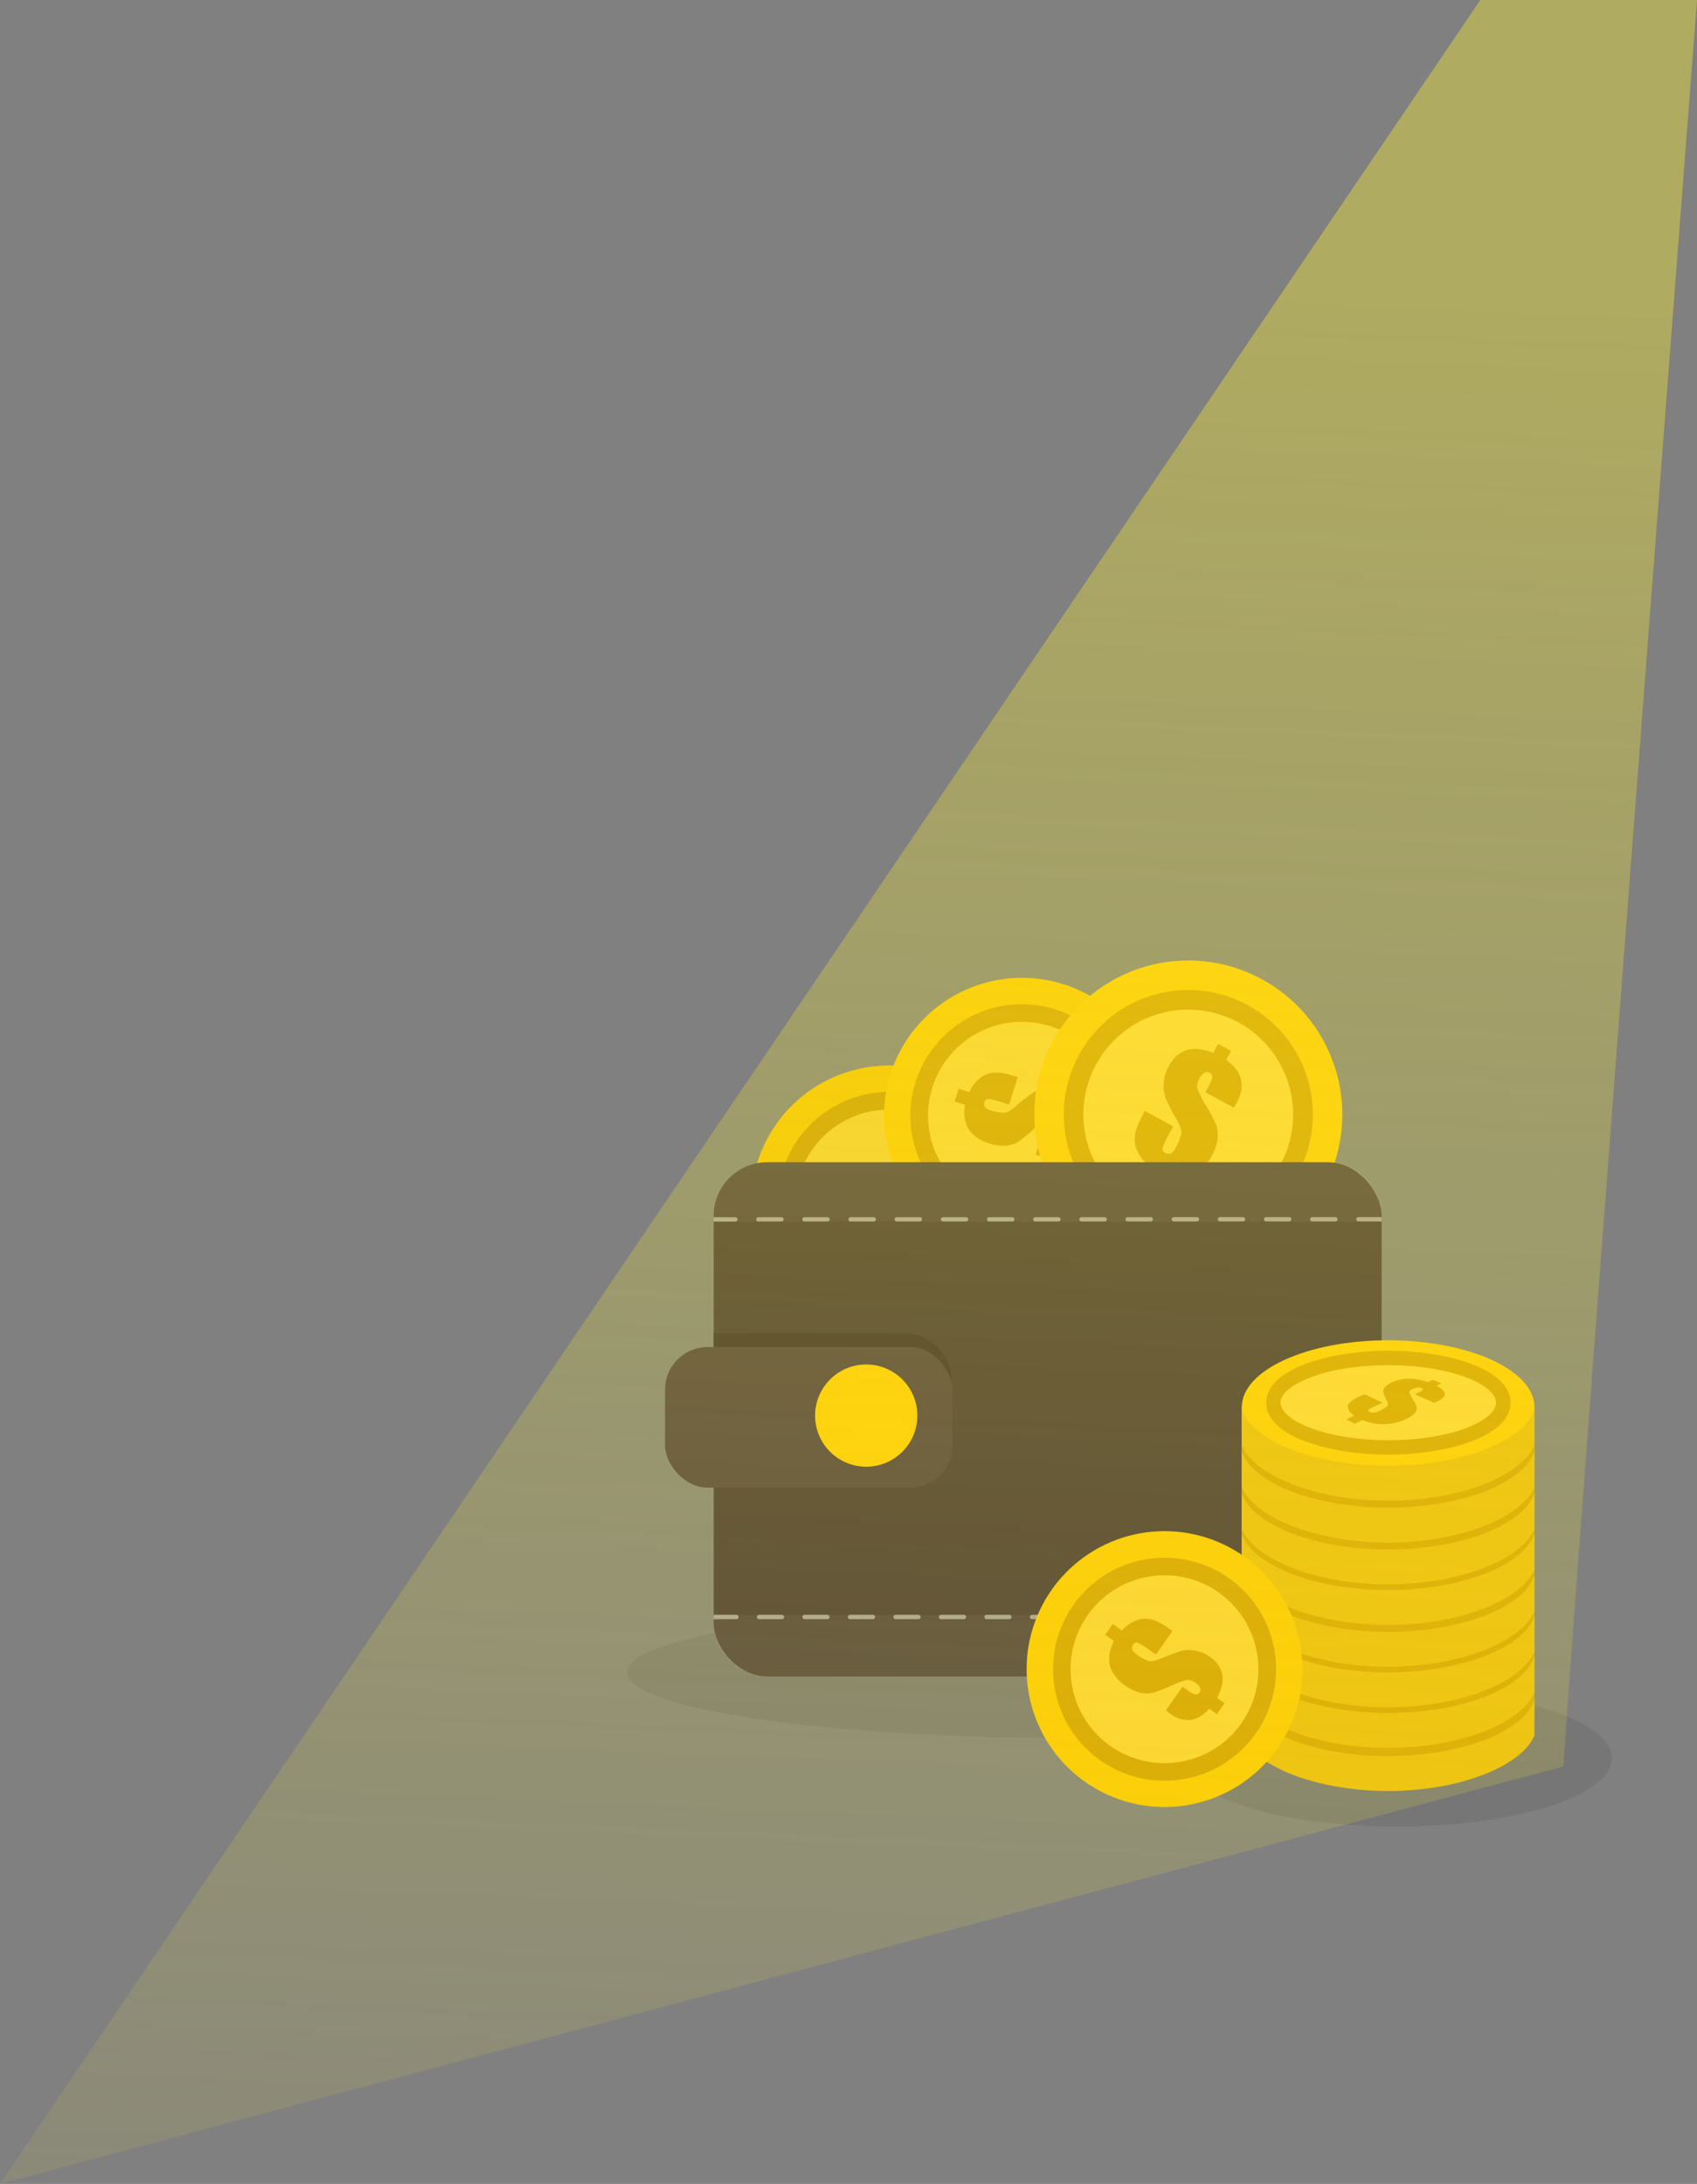 <svg xmlns="http://www.w3.org/2000/svg" xmlns:xlink="http://www.w3.org/1999/xlink" viewBox="0 0 618.06 795.53"><rect x="0" y="0" width="618.06" height="795.53" fill="#808080" stroke="none"/><defs><style>.cls-1{fill:#231f20;opacity:0.1;}.cls-2{fill:#f7c400;}.cls-3{fill:#d19e00;}.cls-4{fill:#f7f7f7;}.cls-10,.cls-4,.cls-7{opacity:0.2;}.cls-5{fill:#fcc902;}.cls-6{fill:#d6a300;}.cls-7{fill:#fcfcfc;}.cls-8{fill:#ffcc05;}.cls-9{fill:#d9a600;}.cls-10,.cls-13{fill:#fff;}.cls-11{fill:#423539;}.cls-12{opacity:0.05;}.cls-14{fill:#362b2f;}.cls-15{fill:#4d3e43;}.cls-16{opacity:0.5;}.cls-17{fill:#ffdb05;}.cls-18{fill:#d6b60b;}.cls-19{fill:#ecbd0c;}.cls-20{opacity:0.4;fill:url(#linear-gradient);}</style><linearGradient id="linear-gradient" x1="278.81" y1="1131.65" x2="331.29" y2="88.4" gradientTransform="translate(-68.94 14.9) scale(1.19 1)" gradientUnits="userSpaceOnUse"><stop offset="0.13" stop-color="#f9ed32" stop-opacity="0"/><stop offset="1" stop-color="#f6ea32"/></linearGradient></defs><title>Asset 4</title><g id="Layer_2" data-name="Layer 2"><g id="object"><path class="cls-1" d="M540.15,617.6c6.6-2.62,10.23-5.47,10.23-8.43,0-13.27-72.1-24-161-24s-161,10.75-161,24,72.1,24,161,24c15.82,0,31.1-.34,45.54-1-2.83,2.58-4.38,5.35-4.38,8.24,0,13.77,35,24.94,78.23,24.94S587,654.22,587,640.45C587,630.24,567.7,621.46,540.15,617.6Z"/><path class="cls-2" d="M333.59,487.67a50.24,50.24,0,1,1,39.5-59.06A50.24,50.24,0,0,1,333.59,487.67Z"/><path class="cls-3" d="M284,446.3a40.62,40.62,0,1,1,47.75,31.93A40.66,40.66,0,0,1,284,446.3Zm73.39-14.57a34.2,34.2,0,1,0-26.89,40.21A34.24,34.24,0,0,0,357.36,431.73Z"/><path class="cls-4" d="M330.47,471.94a34.2,34.2,0,1,1,26.89-40.21A34.2,34.2,0,0,1,330.47,471.94Z"/><path class="cls-3" d="M335,448.34,333,438l1.71-.33a11.25,11.25,0,0,0,3.49-1.07,1.5,1.5,0,0,0,.54-1.7,1.59,1.59,0,0,0-1-1.27,4.12,4.12,0,0,0-2.27,0,4.82,4.82,0,0,0-3.2,1.65,38.13,38.13,0,0,0-2.67,6.3,42.56,42.56,0,0,1-2.57,6.08,9.9,9.9,0,0,1-3.09,3.11,15.11,15.11,0,0,1-5.55,2.13q-5.52,1.1-9.17-.94t-5.46-7.19l-3.87.77-.94-4.74,4-.79a12.68,12.68,0,0,1,1.74-7.85q2.16-3.63,9-5l2-.4,2.05,10.3-2.53.5a23.89,23.89,0,0,0-5.1,1.35,1.45,1.45,0,0,0-.7,1.74,1.85,1.85,0,0,0,1,1.42,3.67,3.67,0,0,0,2.18.09,18.2,18.2,0,0,0,4.86-1.47q1.4-.78,2.6-3.95a75.21,75.21,0,0,1,3.07-7.28,11.75,11.75,0,0,1,3.33-3.71,13,13,0,0,1,5.47-2.37,10,10,0,0,1,7.76,1.18q3.13,2.08,4.79,7.2l3.29-.66.94,4.75-3.29.65c.23,3.26-.37,5.85-1.78,7.77a10.34,10.34,0,0,1-6.68,3.79C336.52,448.14,335.87,448.23,335,448.34Z"/><path class="cls-5" d="M357.15,454.37a50.24,50.24,0,1,1,63-32.9A50.25,50.25,0,0,1,357.15,454.37Z"/><path class="cls-6" d="M333.43,394.27A40.62,40.62,0,1,1,360,445.19,40.67,40.67,0,0,1,333.43,394.27Zm71.4,22.4A34.21,34.21,0,1,0,362,439.07,34.26,34.26,0,0,0,404.83,416.67Z"/><path class="cls-7" d="M362,439.07a34.21,34.21,0,1,1,42.88-22.4A34.21,34.21,0,0,1,362,439.07Z"/><path class="cls-6" d="M377.24,420.52l3.14-10L382,411a11.49,11.49,0,0,0,3.58.74,1.51,1.51,0,0,0,1.29-1.23,1.61,1.61,0,0,0-.28-1.6,4.07,4.07,0,0,0-2-1.12,4.8,4.8,0,0,0-3.6-.09A37.78,37.78,0,0,0,375.7,412a42.82,42.82,0,0,1-5.17,4.1,10,10,0,0,1-4.21,1.26,15.13,15.13,0,0,1-5.89-.8q-5.35-1.68-7.6-5.22t-1.34-8.92l-3.77-1.18,1.44-4.62,3.9,1.23a12.54,12.54,0,0,1,5.29-6.05q3.63-2.16,10.33-.06l2,.61-3.15,10-2.45-.77a24.67,24.67,0,0,0-5.12-1.26,1.46,1.46,0,0,0-1.45,1.19,1.85,1.85,0,0,0,.2,1.73,3.67,3.67,0,0,0,1.87,1.13,18.42,18.42,0,0,0,5,1c1.07,0,2.46-.76,4.18-2.23a69.67,69.67,0,0,1,6.18-4.91,11.7,11.7,0,0,1,4.7-1.66,13.05,13.05,0,0,1,5.94.54,10,10,0,0,1,6.24,4.75c1.17,2.23,1.43,5.1.76,8.61l3.2,1-1.45,4.61-3.2-1c-1.36,3-3.13,4.95-5.29,6a10.33,10.33,0,0,1-7.68.13C378.68,421.08,378.06,420.85,377.24,420.52Z"/><path class="cls-8" d="M482.07,432.76a56.09,56.09,0,1,1-22.5-76.07A56.1,56.1,0,0,1,482.07,432.76Z"/><path class="cls-9" d="M411.13,445.83a45.35,45.35,0,1,1,61.51-18.2A45.41,45.41,0,0,1,411.13,445.83ZM451,372.42a38.19,38.19,0,1,0,15.32,51.79A38.23,38.23,0,0,0,451,372.42Z"/><path class="cls-10" d="M466.34,424.21A38.19,38.19,0,1,1,451,372.42,38.18,38.18,0,0,1,466.34,424.21Z"/><path class="cls-9" d="M449.3,403.48l-10.3-5.6.93-1.71a12.43,12.43,0,0,0,1.58-3.76,1.69,1.69,0,0,0-1.07-1.68,1.8,1.8,0,0,0-1.81,0,4.68,4.68,0,0,0-1.66,1.93c-.87,1.61-1.16,2.92-.87,3.92a43.68,43.68,0,0,0,3.51,6.79,47.26,47.26,0,0,1,3.38,6.54,11.09,11.09,0,0,1,.47,4.88,16.78,16.78,0,0,1-2.14,6.28q-3,5.52-7.35,7.21t-10.06-.45l-2.11,3.88-4.74-2.58,2.17-4a14.16,14.16,0,0,1-5.49-7.1q-1.58-4.44,2.16-11.33l1.09-2,10.31,5.6-1.37,2.52a26.66,26.66,0,0,0-2.49,5.34,1.62,1.62,0,0,0,1,1.84,2.06,2.06,0,0,0,1.94.15,4.12,4.12,0,0,0,1.64-1.8,20.37,20.37,0,0,0,2.21-5.23q.33-1.76-1.55-5.05a83.45,83.45,0,0,1-4.05-7.83,13.05,13.05,0,0,1-.81-5.51,14.62,14.62,0,0,1,1.87-6.38q2.51-4.62,6.55-5.82c2.69-.81,5.9-.47,9.6,1l1.79-3.29,4.74,2.58-1.79,3.28q4.44,3.21,5.4,7.08c.65,2.59.14,5.4-1.51,8.45C450.23,402,449.84,402.65,449.3,403.48Z"/><rect class="cls-11" x="259.93" y="423.37" width="243.25" height="187.31" rx="19.51" ry="19.51"/><g class="cls-12"><path class="cls-13" d="M503.17,442.88c0-12-10.19-19.55-18.46-19.55l-205.27,0a19.57,19.57,0,0,0-19.51,19.51V445H503.17Z"/><path class="cls-13" d="M259.93,588.3v2.87a19.57,19.57,0,0,0,19.51,19.51H483.66a19.57,19.57,0,0,0,19.51-19.51V588.3Z"/></g><path class="cls-14" d="M259.92,526.58h86.74V503.43a17.81,17.81,0,0,0-17.81-17.81H259.92Z"/><rect class="cls-15" x="242.2" y="490.7" width="104.71" height="51.19" rx="15.51" ry="15.51"/><circle class="cls-8" cx="315.5" cy="515.65" r="18.62" transform="translate(-6.11 3.79) rotate(-0.68)"/><g class="cls-16"><path class="cls-13" d="M436.47,443.59a.83.83,0,0,0-.56-.23H427.5a.79.79,0,0,0-.79.79.78.78,0,0,0,.35.65.76.76,0,0,0,.47.16h8.4a.79.79,0,0,0,.79-.79A.82.82,0,0,0,436.47,443.59Z"/><path class="cls-13" d="M402.3,443.38h-8.4a.79.79,0,1,0,0,1.58h8.4a.79.79,0,1,0,0-1.58Z"/><path class="cls-13" d="M419.12,443.38h-8.41a.79.79,0,1,0,0,1.58h8.41a.79.79,0,1,0,0-1.58Z"/><path class="cls-13" d="M351.86,443.38h-8.41a.79.79,0,1,0,0,1.58h8.41a.79.79,0,1,0,0-1.58Z"/><path class="cls-13" d="M385.49,443.38h-8.41a.79.79,0,1,0,0,1.58h8.41a.79.79,0,1,0,0-1.58Z"/><path class="cls-13" d="M267.83,443.38h-7.91V445h7.91a.79.79,0,0,0,0-1.58Z"/><path class="cls-13" d="M284.6,443.38h-8.41a.79.79,0,1,0,0,1.58h8.41a.79.79,0,1,0,0-1.58Z"/><path class="cls-13" d="M335,443.38h-8.4a.79.79,0,1,0,0,1.58H335a.79.79,0,1,0,0-1.58Z"/><path class="cls-13" d="M301.41,443.38H293a.79.79,0,0,0,0,1.58h8.4a.79.79,0,1,0,0-1.58Z"/><path class="cls-13" d="M318.23,443.38h-8.41a.79.79,0,1,0,0,1.58h8.41a.79.79,0,1,0,0-1.58Z"/><path class="cls-13" d="M368.67,443.38h-8.4a.79.79,0,1,0,0,1.58h8.4a.79.79,0,1,0,0-1.58Z"/><path class="cls-13" d="M469.54,443.36h-8.41a.79.79,0,0,0,0,1.58h8.41a.79.79,0,0,0,0-1.58Z"/><path class="cls-13" d="M452.72,443.36h-8.41a.79.79,0,0,0,0,1.58h8.41a.79.79,0,0,0,0-1.58Z"/><path class="cls-13" d="M486.35,443.36h-8.41a.79.79,0,0,0,0,1.58h8.41a.79.79,0,0,0,0-1.58Z"/><path class="cls-13" d="M503.17,443.36h-8.41a.79.79,0,0,0,0,1.58h8.41Z"/></g><g class="cls-16"><path class="cls-13" d="M351.05,588.23h-8.29a.79.79,0,0,0,0,1.58h8.29a.79.79,0,0,0,0-1.58Z"/><path class="cls-13" d="M384.19,588.23H375.9a.79.79,0,0,0,0,1.58h8.29a.79.79,0,0,0,0-1.58Z"/><path class="cls-13" d="M268.2,588.23h-8.29v1.58h8.29a.79.79,0,0,0,0-1.58Z"/><path class="cls-13" d="M284.77,588.23h-8.29a.79.79,0,0,0,0,1.58h8.29a.79.79,0,0,0,0-1.58Z"/><path class="cls-13" d="M334.48,588.23h-8.29a.79.79,0,0,0,0,1.58h8.29a.79.79,0,0,0,0-1.58Z"/><path class="cls-13" d="M301.34,588.23h-8.29a.79.79,0,0,0,0,1.58h8.29a.79.79,0,0,0,0-1.58Z"/><path class="cls-13" d="M317.91,588.23h-8.29a.79.79,0,0,0,0,1.58h8.29a.79.79,0,0,0,0-1.58Z"/><path class="cls-13" d="M367.62,588.23h-8.29a.79.79,0,0,0,0,1.58h8.29a.79.79,0,0,0,0-1.58Z"/></g><polygon class="cls-9" points="558.85 626.83 558.86 512.51 452.24 512.24 452.28 628.99 558.85 626.83"/><path class="cls-9" d="M505.57,594c-29.44,0-53.28,10.91-53.28,24.3s23.84,24.27,53.28,24.31,53.28-10.91,53.28-24.31S535,594,505.57,594Z"/><path class="cls-17" d="M505.57,598c-24.53,0-44.39,8.11-44.39,18.08s19.86,18,44.39,18.08S550,626.07,550,616.1,530.1,598.05,505.57,598Z"/><path class="cls-18" d="M505.57,634.53l0-.35v-.35h0c.7,0,1.39,0,2.08,0l0,.71C507,634.53,506.27,634.53,505.57,634.53Zm-2.19,0-2.14-.07,0-.7q1.05,0,2.13.06Zm6.43-.06,0-.71,2.13-.1,0,.7C511.24,634.39,510.53,634.42,509.81,634.45Zm-10.71-.11-2.14-.15.06-.71c.7.06,1.41.11,2.12.15Zm15-.15-.06-.7,2.12-.19.07.7C515.52,634.07,514.81,634.14,514.09,634.19Zm-19.26-.2c-.72-.07-1.43-.15-2.14-.24l.1-.7c.69.09,1.4.17,2.11.23Zm23.52-.23-.08-.7c.71-.08,1.41-.18,2.11-.28l.1.7C519.78,633.58,519.07,633.68,518.35,633.76Zm-27.77-.29-2.12-.34.11-.7,2.11.34Zm32-.32-.11-.7,2.09-.38.14.69C524,632.9,523.31,633,522.59,633.15Zm-36.25-.41c-.71-.13-1.4-.28-2.1-.43l.16-.69,2.08.43Zm40.46-.41-.15-.69c.71-.16,1.4-.32,2.07-.5l.17.69C528.21,632,527.51,632.17,526.8,632.33Zm-44.64-.52c-.71-.17-1.4-.36-2.08-.55l.2-.68c.67.19,1.35.37,2.05.55Zm48.81-.53-.19-.68c.69-.2,1.37-.4,2-.61l.22.67C532.36,630.88,531.67,631.08,531,631.28ZM478,630.63q-1-.33-2-.69l.24-.66c.66.23,1.33.46,2,.68Zm57-.66-.24-.66c.68-.25,1.34-.5,2-.76l.27.65C536.42,629.47,535.75,629.72,535.06,630Zm-61.07-.8c-.67-.27-1.34-.56-2-.86l.29-.64c.63.29,1.29.58,1.94.84Zm65-.82-.29-.64c.65-.31,1.29-.62,1.89-.94l.34.62C540.36,627.72,539.71,628,539,628.35Zm-68.95-1c-.66-.35-1.29-.71-1.88-1.08l.38-.6c.57.36,1.19.72,1.83,1.06Zm72.76-1-.37-.6c.61-.38,1.2-.78,1.74-1.18l.42.57C544.09,625.52,543.48,625.93,542.85,626.32Zm-76.43-1.26c-.6-.45-1.17-.91-1.67-1.37l.47-.53a20.19,20.19,0,0,0,1.62,1.33Zm79.91-1.32-.48-.52a15.5,15.5,0,0,0,1.45-1.49l.54.45A14.69,14.69,0,0,1,546.33,623.74Zm-83.09-1.63a11.23,11.23,0,0,1-1.25-1.8l.61-.35a11.31,11.31,0,0,0,1.18,1.7Zm85.87-1.72-.62-.35a8.75,8.75,0,0,0,.81-1.88l.68.2A9.41,9.41,0,0,1,549.11,620.39Zm-88-2.12a8.06,8.06,0,0,1-.3-2.17l.7,0v0a7.45,7.45,0,0,0,.28,2Zm89.18-2.1H550l-.36-.06a7.14,7.14,0,0,0-.26-1.94L550,614a8.16,8.16,0,0,1,.29,2.13Zm-88.49-2.1-.67-.19a9.09,9.09,0,0,1,.86-2l.61.35A10,10,0,0,0,461.82,614.07Zm86.73-1.8a11.66,11.66,0,0,0-1.16-1.7l.54-.45a12,12,0,0,1,1.25,1.81Zm-84.74-1.76-.54-.46a15.7,15.7,0,0,1,1.51-1.56l.47.52A15.47,15.47,0,0,0,463.81,610.51ZM546,609.07a18.62,18.62,0,0,0-1.62-1.34l.42-.57a20,20,0,0,1,1.68,1.39Zm-79.07-1.39-.42-.57c.55-.41,1.16-.82,1.79-1.21l.37.6C468,606.89,467.42,607.28,466.88,607.68Zm75.71-1.13c-.57-.36-1.19-.71-1.83-1.06l.33-.62c.66.35,1.29.71,1.88,1.08Zm-72.13-1.1-.34-.62c.62-.33,1.27-.65,1.93-1l.3.64C471.7,604.82,471.06,605.13,470.46,605.45Zm68.4-.9c-.62-.3-1.27-.58-1.94-.85l.27-.66q1,.42,2,.87Zm-64.57-.88L474,603c.65-.27,1.32-.52,2-.77l.25.67C475.6,603.15,474.94,603.41,474.29,603.67Zm60.65-.73c-.65-.24-1.32-.47-2-.69l.22-.67c.69.22,1.37.45,2,.69Zm-56.65-.71-.22-.68c.67-.21,1.36-.42,2.06-.62l.19.68C479.63,601.81,479,602,478.29,602.23Zm52.61-.6c-.67-.19-1.35-.37-2-.55l.17-.68c.71.17,1.4.36,2.08.55Zm-48.53-.57-.17-.68c.69-.18,1.38-.34,2.09-.5l.15.69C483.74,600.72,483.05,600.89,482.37,601.06Zm44.41-.47c-.68-.15-1.37-.3-2.08-.43l.14-.7,2.1.44Zm-40.26-.45-.13-.7,2.11-.38.12.7Zm36.09-.37c-.69-.12-1.4-.22-2.1-.33l.1-.7c.71.1,1.42.22,2.12.33Zm-31.89-.34-.1-.7c.7-.11,1.41-.2,2.12-.29l.09.7C492.12,599.23,491.41,599.32,490.72,599.43Zm27.68-.27-2.12-.25.07-.7q1.08.1,2.13.24Zm-23.46-.25-.07-.71L497,598l.06.7Zm19.22-.19c-.7-.06-1.41-.11-2.12-.15l0-.7c.72,0,1.43.09,2.14.15Zm-15-.15-.05-.71c.71,0,1.42-.08,2.14-.1l0,.7C500.6,598.49,499.89,598.52,499.19,598.57Zm10.72-.11c-.7,0-1.41-.05-2.12-.06v-.71c.72,0,1.43,0,2.14.07Zm-6.47-.06,0-.71c.72,0,1.43,0,2.15,0h.09v.7h-.09Z"/><path class="cls-18" d="M511.91,611.37c-.13-2.2-2.3-3.41-4.83-3.41-1.05,0-2.5.51-2.48,1.53,0,3.09,14.73,2.36,15.52,9.82.56,5.37-5.19,7.39-10,7.39-.49,0-1,0-1.43-.07l.07,2.36h-2.64l-.05-2.91a10.65,10.65,0,0,1-4.44-2.67l-.48,2.74H494l.49-8.65h7.17c0,2.78,3.27,3.26,4.93,3.32,1.37,0,3.33-.27,3.27-1.68-.1-2.55-14.88-1.48-14.45-9.38.22-4.23,5.24-6.07,8.69-6.07a14.05,14.05,0,0,1,1.58.08l0-2h2.22l.08,2.39a6.72,6.72,0,0,1,3.66,2.33l.21-2.33h6.08l.72,7.19Z"/><path class="cls-19" d="M549.14,629.69a53.46,53.46,0,0,1-9.71,4.58,80.78,80.78,0,0,1-9.71,2.82c-3.08.7-6.32,1.27-9.7,1.69-3.13.39-6.38.66-9.71.8-1.56.06-3.14.1-4.74.1s-3.33,0-5-.11c-3.33-.14-6.58-.42-9.71-.82-3.38-.43-6.63-1-9.7-1.71a82.58,82.58,0,0,1-9.71-2.85,53.16,53.16,0,0,1-9.71-4.64c-4.79-3-8.12-6.48-9.48-10.28v13c1.55,3.54,4.86,6.87,9.48,9.75a54.5,54.5,0,0,0,9.71,4.69,77.58,77.58,0,0,0,9.71,2.93,95.52,95.52,0,0,0,9.7,1.79c3.14.42,6.38.72,9.71.87,1.64.07,3.3.11,5,.11s3.17,0,4.74-.1q5-.23,9.71-.85c3.37-.44,6.62-1,9.7-1.76a81.15,81.15,0,0,0,9.71-2.9,55.52,55.52,0,0,0,9.71-4.64c4.74-2.92,8.13-6.29,9.71-9.89v-13C557.46,623.12,554.06,626.67,549.14,629.69Z"/><path class="cls-9" d="M505.57,576.81c-29.44,0-53.28,10.9-53.28,24.3s23.84,24.26,53.28,24.3,53.28-8.14,53.28-24.3C558.85,587.71,535,576.84,505.57,576.81Z"/><path class="cls-17" d="M505.57,580.38c-24.53,0-44.39,8.12-44.39,18.08s19.86,18,44.39,18.08S550,608.43,550,598.46,530.1,580.41,505.57,580.38Z"/><path class="cls-18" d="M505.57,616.9l0-.36v-.35h0l2.08,0,0,.7Zm-2.19,0-2.14-.06,0-.71q1.05,0,2.13.06Zm6.43-.06,0-.71c.71,0,1.43-.06,2.13-.1l0,.7C511.24,616.75,510.53,616.78,509.81,616.81Zm-10.71-.11c-.72,0-1.43-.09-2.14-.15l.06-.7,2.12.15Zm15-.14-.06-.71,2.12-.19.07.71Zm-19.26-.2-2.14-.24.1-.7,2.11.23Zm23.52-.23-.08-.71c.71-.08,1.41-.18,2.11-.28l.1.71Zm-27.77-.3c-.72-.1-1.43-.22-2.12-.34l.11-.69c.7.11,1.4.23,2.11.33Zm32-.32-.11-.7c.71-.12,1.4-.24,2.09-.38l.14.7Zm-36.25-.4c-.71-.14-1.4-.28-2.1-.44l.16-.69,2.08.44Zm40.46-.42-.15-.69c.71-.16,1.4-.32,2.07-.49l.17.69C528.21,614.37,527.51,614.53,526.8,614.69Zm-44.64-.51c-.71-.18-1.4-.37-2.08-.56l.2-.68c.67.19,1.35.37,2.05.55Zm48.81-.54-.19-.68c.69-.19,1.37-.4,2-.61l.22.68C532.36,613.24,531.67,613.45,531,613.64ZM478,613l-2-.69.24-.67c.66.23,1.33.46,2,.68Zm57-.67-.24-.66c.68-.24,1.34-.5,2-.76l.27.66C536.42,611.83,535.75,612.09,535.06,612.33Zm-61.07-.8c-.67-.27-1.34-.56-2-.86l.29-.64c.63.3,1.29.58,1.94.85Zm65-.82-.29-.64c.65-.31,1.29-.62,1.89-.94l.34.63C540.36,610.08,539.71,610.4,539,610.71Zm-68.95-1c-.66-.35-1.29-.71-1.88-1.08l.38-.6c.57.36,1.19.71,1.83,1.05Zm72.76-1-.37-.61c.61-.38,1.2-.77,1.74-1.17l.42.57C544.09,607.89,543.48,608.29,542.85,608.69Zm-76.43-1.27c-.6-.45-1.17-.91-1.67-1.37l.47-.53c.49.45,1,.9,1.62,1.34Zm79.91-1.31-.48-.53a15.5,15.5,0,0,0,1.45-1.49l.54.45A15.77,15.77,0,0,1,546.33,606.11Zm-83.09-1.63a11.76,11.76,0,0,1-1.25-1.81l.61-.35a10.83,10.83,0,0,0,1.18,1.7Zm85.87-1.73-.62-.35a8.9,8.9,0,0,0,.81-1.87l.68.19A9.2,9.2,0,0,1,549.11,602.75Zm-88-2.11a8.13,8.13,0,0,1-.3-2.18l.7,0v0a7.45,7.45,0,0,0,.28,2Zm89.18-2.11H550l-.36-.07a7.14,7.14,0,0,0-.26-1.94l.68-.19a8.22,8.22,0,0,1,.29,2.13Zm-88.49-2.09-.67-.19a9,9,0,0,1,.86-2l.61.35A9.83,9.83,0,0,0,461.82,596.44Zm86.73-1.8a11.14,11.14,0,0,0-1.16-1.7l.54-.45a11.91,11.91,0,0,1,1.25,1.8Zm-84.74-1.77-.54-.45a15.77,15.77,0,0,1,1.51-1.57l.47.52A15.47,15.47,0,0,0,463.81,592.87ZM546,591.43a18.56,18.56,0,0,0-1.62-1.33l.42-.58c.61.46,1.17.92,1.68,1.39Zm-79.07-1.38-.42-.58c.55-.4,1.16-.81,1.79-1.21l.37.61C468,589.25,467.42,589.65,466.88,590.05Zm75.71-1.14c-.57-.36-1.19-.71-1.83-1l.33-.63c.66.35,1.29.72,1.88,1.08Zm-72.13-1.09-.34-.63c.62-.32,1.27-.65,1.93-1l.3.65C471.7,587.18,471.06,587.49,470.46,587.82Zm68.4-.91c-.62-.29-1.27-.58-1.94-.85l.27-.65c.68.27,1.34.56,2,.86ZM474.29,586l-.26-.66c.65-.26,1.32-.51,2-.76l.25.66C475.6,585.51,474.94,585.77,474.29,586Zm60.65-.73c-.65-.24-1.32-.46-2-.69l.22-.67c.69.22,1.37.45,2,.7Zm-56.65-.71-.22-.68c.67-.21,1.36-.42,2.06-.62l.19.68C479.63,584.17,479,584.38,478.29,584.59ZM530.9,584c-.67-.19-1.35-.38-2-.56l.17-.68c.71.18,1.4.37,2.08.56Zm-48.53-.57-.17-.69c.69-.17,1.38-.34,2.09-.49l.15.69C483.74,583.09,483.05,583.26,482.37,583.43Zm44.41-.47c-.68-.16-1.37-.3-2.08-.44l.14-.7q1.06.21,2.1.45Zm-40.26-.46-.13-.69c.69-.14,1.4-.26,2.11-.39l.12.7Zm36.09-.36-2.1-.34.1-.7,2.12.34Zm-31.89-.35-.1-.7,2.12-.29.09.71C492.12,581.59,491.41,581.69,490.72,581.79Zm27.68-.27c-.7-.09-1.4-.17-2.12-.24l.07-.7q1.08.1,2.13.24Zm-23.46-.25-.07-.7c.71-.08,1.42-.14,2.13-.2l.06.71Zm19.22-.19c-.7-.05-1.41-.11-2.12-.15l0-.7c.72,0,1.43.09,2.14.15Zm-15-.15-.05-.71,2.14-.1,0,.7Zm10.72-.1-2.12-.07v-.71l2.14.07Zm-6.47-.07,0-.71c.72,0,1.43,0,2.15,0h.09v.71h-.09C504.86,580.74,504.15,580.74,503.44,580.76Z"/><path class="cls-18" d="M511.91,591.34c-.13-2.2-2.3-3.42-4.83-3.42-1.05,0-2.5.53-2.48,1.54,0,3.09,14.73,2.36,15.52,9.82.56,5.37-5.19,7.39-10,7.39-.49,0-1,0-1.43-.07l.07,2.36h-2.64l-.05-2.91a10.54,10.54,0,0,1-4.44-2.67l-.48,2.74H494l.49-8.65h7.17c0,2.78,3.27,3.25,4.93,3.32,1.37,0,3.33-.27,3.27-1.68-.1-2.55-14.88-1.48-14.45-9.38.22-4.23,5.24-6.07,8.69-6.07.52,0,1.05,0,1.58.08l0-2h2.22l.08,2.39a6.66,6.66,0,0,1,3.66,2.33l.21-2.33h6.08l.72,7.19Z"/><path class="cls-19" d="M549.14,614a53.46,53.46,0,0,1-9.71,4.58,82.65,82.65,0,0,1-9.71,2.82c-3.08.69-6.32,1.27-9.7,1.69-3.13.39-6.38.66-9.71.8-1.56.06-3.14.09-4.74.1s-3.33,0-5-.11c-3.33-.15-6.58-.42-9.71-.82a98.11,98.11,0,0,1-9.7-1.72,80.73,80.73,0,0,1-9.71-2.84,53.16,53.16,0,0,1-9.71-4.64c-4.79-3-8.12-6.49-9.48-10.28v13c1.55,3.54,4.86,6.86,9.48,9.75a54.5,54.5,0,0,0,9.71,4.69,79.3,79.3,0,0,0,9.71,2.93,95.52,95.52,0,0,0,9.7,1.79q4.71.63,9.71.87c1.64.07,3.3.11,5,.11s3.17,0,4.74-.11q5-.21,9.71-.84c3.37-.44,6.62-1,9.7-1.76a83,83,0,0,0,9.71-2.9,55.52,55.52,0,0,0,9.71-4.64c4.74-2.92,8.13-6.29,9.71-9.89V603.39C557.46,607.23,554.06,611,549.14,614Z"/><path class="cls-9" d="M505.57,563.48c-29.44,0-53.28,10.9-53.28,24.3s23.84,24.26,53.28,24.3,53.28-10.9,53.28-24.3S535,563.52,505.57,563.48Z"/><path class="cls-17" d="M505.57,567.53c-24.53,0-44.39,8.12-44.39,18.08S481,603.67,505.57,603.7,550,595.58,550,585.61,530.1,567.56,505.57,567.53Z"/><path class="cls-18" d="M505.57,604.05l0-.35v-.36h0l2.08,0,0,.7Zm-2.19,0-2.14-.06,0-.71q1.05,0,2.13.06Zm6.43-.06,0-.7,2.13-.11,0,.7C511.24,603.9,510.53,603.93,509.81,604Zm-10.71-.11c-.72,0-1.43-.09-2.14-.15L497,603c.7.06,1.41.11,2.12.15Zm15-.14L514,603l2.12-.19.07.71Zm-19.26-.2-2.14-.24.1-.71c.69.09,1.4.17,2.11.24Zm23.52-.23-.08-.71c.71-.08,1.41-.18,2.11-.28l.1.7C519.78,603.1,519.07,603.19,518.35,603.28Zm-27.77-.3c-.72-.1-1.43-.22-2.12-.33l.11-.7c.7.12,1.4.23,2.11.33Zm32-.32-.11-.7,2.09-.38.14.7Zm-36.25-.4-2.1-.44.16-.69,2.08.44Zm40.46-.42-.15-.69c.71-.16,1.4-.32,2.07-.49l.17.69C528.21,601.52,527.51,601.69,526.8,601.84Zm-44.64-.52c-.71-.17-1.4-.36-2.08-.55l.2-.68c.67.19,1.35.37,2.05.55Zm48.81-.53-.19-.68c.69-.19,1.37-.4,2-.61l.22.67C532.36,600.39,531.67,600.6,531,600.79ZM478,600.15l-2-.69.24-.67c.66.24,1.33.46,2,.68Zm57-.67-.24-.66c.68-.24,1.34-.5,2-.76l.27.66C536.42,599,535.75,599.24,535.06,599.48Zm-61.07-.8c-.67-.27-1.34-.56-2-.86l.29-.64c.63.3,1.29.58,1.94.85Zm65-.82-.29-.64c.65-.3,1.29-.62,1.89-.94l.34.63C540.36,597.23,539.71,597.55,539,597.86Zm-68.95-1c-.66-.35-1.29-.7-1.88-1.07l.38-.6c.57.35,1.19.71,1.83,1Zm72.76-1-.37-.61c.61-.38,1.2-.77,1.74-1.17l.42.57C544.09,595,543.48,595.45,542.85,595.84Zm-76.43-1.27c-.6-.45-1.17-.91-1.67-1.37l.47-.53c.49.45,1,.9,1.62,1.34Zm79.91-1.31-.48-.53a15.5,15.5,0,0,0,1.45-1.49l.54.45A15.77,15.77,0,0,1,546.33,593.26Zm-83.09-1.64a10.8,10.8,0,0,1-1.25-1.8l.61-.35a10.83,10.83,0,0,0,1.18,1.7Zm85.87-1.72-.62-.35a8.9,8.9,0,0,0,.81-1.87l.68.19A9.41,9.41,0,0,1,549.11,589.9Zm-88-2.11a8.13,8.13,0,0,1-.3-2.18l.7,0v0a7.53,7.53,0,0,0,.28,2Zm89.18-2.11H550l-.36-.07a7.14,7.14,0,0,0-.26-1.94l.68-.19a8.16,8.16,0,0,1,.29,2.13Zm-88.49-2.09-.67-.19a9,9,0,0,1,.86-2l.61.35A9.83,9.83,0,0,0,461.82,583.59Zm86.73-1.81a11.58,11.58,0,0,0-1.16-1.69l.54-.45a11.91,11.91,0,0,1,1.25,1.8ZM463.81,580l-.54-.45a15.77,15.77,0,0,1,1.51-1.57l.47.52A15.47,15.47,0,0,0,463.81,580ZM546,578.58a18.56,18.56,0,0,0-1.62-1.33l.42-.58c.61.46,1.17.92,1.68,1.39Zm-79.07-1.39-.42-.56c.55-.41,1.16-.82,1.79-1.22l.37.61C468,576.4,467.42,576.8,466.88,577.19Zm75.71-1.13c-.57-.36-1.19-.71-1.83-1l.33-.63c.66.36,1.29.72,1.88,1.08ZM470.46,575l-.34-.63c.62-.33,1.27-.65,1.93-1l.3.64C471.7,574.33,471.06,574.64,470.46,575Zm68.4-.91c-.62-.29-1.27-.58-1.94-.85l.27-.65c.68.27,1.34.56,2,.86Zm-64.57-.88-.26-.65c.65-.27,1.32-.53,2-.77l.25.66C475.6,572.67,474.94,572.92,474.29,573.18Zm60.65-.73c-.65-.24-1.32-.46-2-.68l.22-.68c.69.22,1.37.45,2,.69Zm-56.65-.71-.22-.67c.67-.22,1.36-.43,2.06-.63l.19.69C479.63,571.32,479,571.53,478.29,571.74Zm52.61-.59c-.67-.19-1.35-.38-2-.55l.17-.69c.71.18,1.4.36,2.08.56Zm-48.53-.57-.17-.69c.69-.17,1.38-.34,2.09-.49l.15.69C483.74,570.24,483.05,570.4,482.37,570.58Zm44.41-.48-2.08-.43.14-.69c.71.13,1.41.28,2.1.43Zm-40.26-.45-.13-.69c.69-.14,1.4-.26,2.11-.39l.12.7Zm36.09-.37c-.69-.12-1.4-.22-2.1-.33l.1-.7,2.12.34Zm-31.89-.34-.1-.7,2.12-.29.09.71C492.12,568.74,491.41,568.84,490.72,568.94Zm27.68-.27c-.7-.09-1.4-.17-2.12-.24l.07-.71,2.13.25Zm-23.46-.25-.07-.7c.71-.08,1.42-.14,2.13-.2l.06.71Zm19.22-.19-2.12-.15,0-.7c.72,0,1.43.09,2.14.15Zm-15-.15-.05-.71,2.14-.11,0,.71Zm10.72-.1-2.12-.07v-.71l2.14.07Zm-6.47-.07,0-.71,2.15,0h.09v.71h-.09C504.86,567.89,504.15,567.89,503.44,567.91Z"/><path class="cls-18" d="M511.91,580.88c-.13-2.19-2.3-3.41-4.83-3.41-1.05,0-2.5.52-2.48,1.54,0,3.08,14.73,2.35,15.52,9.81.56,5.37-5.19,7.39-10,7.39-.49,0-1,0-1.43-.07l.07,2.36h-2.64l-.05-2.91a10.44,10.44,0,0,1-4.44-2.67l-.48,2.74H494l.49-8.65h7.17c0,2.78,3.27,3.26,4.93,3.33,1.37,0,3.33-.28,3.27-1.69-.1-2.55-14.88-1.48-14.45-9.38.22-4.23,5.24-6.07,8.69-6.07.52,0,1.05,0,1.58.08l0-2h2.22l.08,2.38A6.72,6.72,0,0,1,511.6,576l.21-2.33h6.08l.72,7.19Z"/><path class="cls-19" d="M549.14,599.2a52.8,52.8,0,0,1-9.71,4.58,80.78,80.78,0,0,1-9.71,2.82c-3.08.7-6.32,1.27-9.7,1.7-3.13.39-6.38.66-9.71.79-1.56.07-3.14.1-4.74.1s-3.33,0-5-.11c-3.33-.14-6.58-.41-9.71-.82-3.38-.43-6.63-1-9.7-1.71a80.71,80.71,0,0,1-9.71-2.85,53.16,53.16,0,0,1-9.71-4.64c-4.79-3-8.12-6.49-9.48-10.28v13c1.55,3.55,4.86,6.87,9.48,9.76a55.2,55.2,0,0,0,9.71,4.69,81.09,81.09,0,0,0,9.71,2.93,98.4,98.4,0,0,0,9.7,1.78q4.71.64,9.71.87c1.64.07,3.3.11,5,.11s3.17,0,4.74-.1c3.33-.14,6.57-.43,9.71-.84a96.1,96.1,0,0,0,9.7-1.77,81.15,81.15,0,0,0,9.71-2.9,55.52,55.52,0,0,0,9.71-4.63c4.74-2.92,8.13-6.29,9.71-9.9v-13C557.46,592.64,554.06,596.18,549.14,599.2Z"/><path class="cls-9" d="M505.57,551.11c-29.44,0-53.28,10.9-53.28,24.3s23.84,24.26,53.28,24.3,53.28-10.9,53.28-24.3S535,551.15,505.57,551.11Z"/><path class="cls-17" d="M505.57,555.16c-24.53,0-44.39,8.11-44.39,18.08s19.86,18,44.39,18.08S550,583.21,550,573.24,530.1,555.19,505.57,555.16Z"/><path class="cls-18" d="M505.57,591.68l0-.36V591h0l2.08,0,0,.7Zm-2.19,0-2.14-.06,0-.71,2.13.07Zm6.43-.06,0-.71,2.13-.1,0,.71Zm-10.71-.11c-.72,0-1.43-.1-2.14-.15l.06-.71c.7.06,1.41.11,2.12.15Zm15-.14-.06-.71,2.12-.19.07.7Zm-19.26-.21c-.72-.06-1.43-.15-2.14-.24l.1-.7c.69.09,1.4.17,2.11.24Zm23.52-.22-.08-.7,2.11-.29.1.7Zm-27.77-.3c-.72-.1-1.43-.22-2.12-.34l.11-.69c.7.12,1.4.22,2.11.33Zm32-.32-.11-.7,2.09-.38.14.7Zm-36.25-.4c-.71-.14-1.4-.28-2.1-.44l.16-.69c.68.15,1.38.3,2.08.43Zm40.46-.42-.15-.69c.71-.16,1.4-.32,2.07-.49l.17.69C528.21,589.15,527.51,589.31,526.8,589.47ZM482.16,589c-.71-.17-1.4-.36-2.08-.55l.2-.68c.67.19,1.35.37,2.05.55Zm48.81-.53-.19-.68c.69-.2,1.37-.4,2-.61l.22.67C532.36,588,531.67,588.23,531,588.42ZM478,587.78l-2-.69.24-.67c.66.23,1.33.46,2,.68Zm57-.66-.24-.67c.68-.25,1.34-.5,2-.76l.27.65Q536.09,586.75,535.06,587.12ZM474,586.31c-.67-.27-1.34-.56-2-.86l.29-.64c.63.29,1.29.58,1.94.85Zm65-.82-.29-.64c.65-.3,1.29-.62,1.89-.94l.34.62C540.36,584.86,539.71,585.18,539,585.49Zm-68.95-1c-.66-.35-1.29-.71-1.88-1.08l.38-.6c.57.36,1.19.72,1.83,1.06Zm72.76-1-.37-.6c.61-.38,1.2-.78,1.74-1.17l.42.57C544.09,582.67,543.48,583.07,542.85,583.46Zm-76.43-1.26c-.6-.45-1.17-.91-1.67-1.37l.47-.53c.49.45,1,.9,1.62,1.34Zm79.91-1.31-.48-.53a15.5,15.5,0,0,0,1.45-1.49l.54.45A15.77,15.77,0,0,1,546.33,580.89Zm-83.09-1.64a11.23,11.23,0,0,1-1.25-1.8l.61-.34a12.35,12.35,0,0,0,1.18,1.69Zm85.87-1.72-.62-.35a8.75,8.75,0,0,0,.81-1.88l.68.2A9.41,9.41,0,0,1,549.11,577.53Zm-88-2.12a8,8,0,0,1-.3-2.17l.7,0v0a7.45,7.45,0,0,0,.28,2Zm89.18-2.1H550l-.36-.07a7.14,7.14,0,0,0-.26-1.94l.68-.19a8.16,8.16,0,0,1,.29,2.13Zm-88.49-2.09-.67-.2a9.09,9.09,0,0,1,.86-2l.61.35A9.83,9.83,0,0,0,461.82,571.22Zm86.73-1.8a11.22,11.22,0,0,0-1.16-1.71l.54-.44a11.91,11.91,0,0,1,1.25,1.8Zm-84.74-1.77-.54-.46a16.87,16.87,0,0,1,1.51-1.56l.47.52A15.47,15.47,0,0,0,463.81,567.65ZM546,566.21a20.62,20.62,0,0,0-1.62-1.34l.42-.56c.61.45,1.17.91,1.68,1.37Zm-79.07-1.39-.42-.57c.55-.41,1.16-.81,1.79-1.21l.37.6C468,564,467.42,564.43,466.88,564.82Zm75.71-1.13c-.57-.36-1.19-.71-1.83-1.06l.33-.62c.66.35,1.29.72,1.88,1.08Zm-72.13-1.1-.34-.62c.62-.33,1.27-.65,1.93-1l.3.64C471.7,562,471.06,562.27,470.46,562.59Zm68.4-.9c-.62-.29-1.27-.58-1.94-.85l.27-.65c.68.27,1.34.56,2,.86Zm-64.57-.88-.26-.66c.65-.26,1.32-.52,2-.77l.25.67C475.6,560.3,474.94,560.55,474.29,560.81Zm60.65-.73c-.65-.24-1.32-.47-2-.69l.22-.67c.69.22,1.37.46,2,.69Zm-56.65-.72-.22-.67c.67-.21,1.36-.42,2.06-.62l.19.68C479.63,559,479,559.15,478.29,559.36Zm52.61-.58c-.67-.2-1.35-.38-2-.55l.17-.69c.71.18,1.4.36,2.08.56Zm-48.53-.57-.17-.69c.69-.18,1.38-.34,2.09-.5l.15.69C483.74,557.87,483.05,558,482.37,558.21Zm44.41-.48-2.08-.44.14-.69,2.1.44Zm-40.26-.45-.13-.7,2.11-.38.12.7Zm36.09-.36c-.69-.12-1.4-.24-2.1-.34l.1-.7c.71.1,1.42.22,2.12.34Zm-31.89-.35-.1-.7c.7-.11,1.41-.2,2.12-.29l.09.71C492.12,556.37,491.41,556.47,490.72,556.57Zm27.68-.27c-.7-.09-1.4-.17-2.12-.24l.07-.71c.72.07,1.43.16,2.13.24Zm-23.46-.25-.07-.7c.71-.08,1.42-.14,2.13-.2l.06.71C496.35,555.91,495.64,556,494.94,556.05Zm19.22-.19c-.7-.06-1.41-.1-2.12-.15l0-.71,2.14.16Zm-15-.15-.05-.71,2.14-.11,0,.71C500.6,555.63,499.89,555.66,499.19,555.71Zm10.72-.1c-.7,0-1.41-.05-2.12-.07v-.71l2.14.07Zm-6.47-.07,0-.71c.72,0,1.43,0,2.15,0h.09v.71h-.09C504.86,555.52,504.15,555.52,503.44,555.54Z"/><path class="cls-18" d="M511.91,568.51c-.13-2.2-2.3-3.41-4.83-3.41-1.05,0-2.5.52-2.48,1.54,0,3.08,14.73,2.35,15.52,9.81.56,5.37-5.19,7.39-10,7.39-.49,0-1,0-1.43-.07l.07,2.36h-2.64l-.05-2.91a10.44,10.44,0,0,1-4.44-2.67l-.48,2.74H494l.49-8.65h7.17c0,2.78,3.27,3.26,4.93,3.32,1.37,0,3.33-.27,3.27-1.68-.1-2.55-14.88-1.48-14.45-9.38.22-4.23,5.24-6.07,8.69-6.07.52,0,1.05,0,1.58.08l0-2h2.22l.08,2.38a6.72,6.72,0,0,1,3.66,2.33l.21-2.33h6.08l.72,7.19Z"/><path class="cls-19" d="M549.14,584.44a53.46,53.46,0,0,1-9.71,4.58,80.78,80.78,0,0,1-9.71,2.82c-3.08.69-6.32,1.27-9.7,1.69-3.13.39-6.38.66-9.71.8-1.56.06-3.14.09-4.74.1s-3.33,0-5-.11c-3.33-.14-6.58-.42-9.71-.82a98.11,98.11,0,0,1-9.7-1.72,80.73,80.73,0,0,1-9.71-2.84,53.16,53.16,0,0,1-9.71-4.64c-4.79-3-8.12-6.49-9.48-10.28v13c1.55,3.54,4.86,6.86,9.48,9.75a54.5,54.5,0,0,0,9.71,4.69,81.07,81.07,0,0,0,9.71,2.94c3.08.72,6.32,1.33,9.7,1.78,3.14.42,6.38.72,9.71.86,1.64.08,3.3.12,5,.12s3.17,0,4.74-.11c3.33-.14,6.57-.43,9.71-.84,3.37-.44,6.62-1,9.7-1.76a81.15,81.15,0,0,0,9.71-2.9,55.52,55.52,0,0,0,9.71-4.64c4.74-2.92,8.13-6.29,9.71-9.89V574C557.46,577.87,554.06,581.42,549.14,584.44Z"/><path class="cls-9" d="M505.57,533.47c-29.44,0-53.28,10.9-53.28,24.3s23.84,24.26,53.28,24.3,53.28-10.9,53.28-24.3S535,533.51,505.57,533.47Z"/><path class="cls-17" d="M505.57,537.52c-24.53,0-44.39,8.12-44.39,18.08s19.86,18.06,44.39,18.09S550,565.57,550,555.6,530.1,537.56,505.57,537.52Z"/><path class="cls-18" d="M505.57,574l0-.35v-.36h0l2.08,0,0,.71Zm-2.19,0-2.14-.07,0-.71,2.13.07Zm6.43-.07,0-.7,2.13-.11,0,.71Zm-10.71-.11c-.72,0-1.43-.09-2.14-.15l.06-.7,2.12.15Zm15-.14L514,573c.71,0,1.42-.12,2.12-.19l.07.71Zm-19.26-.2c-.72-.08-1.43-.15-2.14-.24l.1-.7,2.11.23Zm23.52-.23-.08-.7,2.11-.29.1.7C519.78,573.09,519.07,573.18,518.35,573.27Zm-27.77-.3c-.72-.1-1.43-.22-2.12-.33l.11-.7c.7.12,1.4.23,2.11.33Zm32-.32-.11-.7c.71-.12,1.4-.24,2.09-.38l.14.7Zm-36.25-.4-2.1-.44.16-.69c.68.16,1.38.3,2.08.44Zm40.46-.42-.15-.69c.71-.16,1.4-.32,2.07-.49l.17.69C528.21,571.51,527.51,571.67,526.8,571.83Zm-44.64-.51c-.71-.18-1.4-.36-2.08-.56l.2-.68c.67.19,1.35.37,2.05.55Zm48.81-.53-.19-.68c.69-.2,1.37-.41,2-.62l.22.68C532.36,570.38,531.67,570.59,531,570.79ZM478,570.14q-1-.33-2-.69l.24-.67c.66.24,1.33.46,2,.68Zm57-.66-.24-.67c.68-.24,1.34-.5,2-.76l.27.66C536.42,569,535.75,569.23,535.06,569.48Zm-61.07-.8c-.67-.28-1.34-.57-2-.86l.29-.64c.63.28,1.29.57,1.94.84Zm65-.83-.29-.64c.65-.3,1.29-.62,1.89-.94l.34.63C540.36,567.22,539.71,567.54,539,567.85Zm-68.95-1c-.66-.35-1.29-.71-1.88-1.08l.38-.6c.57.36,1.19.71,1.83,1.05Zm72.76-1-.37-.61c.61-.38,1.2-.77,1.74-1.17l.42.57C544.09,565,543.48,565.44,542.85,565.83Zm-76.43-1.26c-.6-.45-1.17-.92-1.67-1.38l.47-.52c.49.44,1,.89,1.62,1.33Zm79.91-1.32-.48-.53a14.43,14.43,0,0,0,1.45-1.49l.54.46A16.87,16.87,0,0,1,546.33,563.25Zm-83.09-1.63a11.3,11.3,0,0,1-1.25-1.81l.61-.34a11.84,11.84,0,0,0,1.18,1.7Zm85.87-1.73-.62-.35a8.9,8.9,0,0,0,.81-1.87l.68.19A9.2,9.2,0,0,1,549.11,559.89Zm-88-2.11a8.13,8.13,0,0,1-.3-2.18l.7,0v0a7.4,7.4,0,0,0,.28,2Zm89.18-2.1-.71,0H550l-.36-.07a7.14,7.14,0,0,0-.26-1.94l.68-.19a8.22,8.22,0,0,1,.29,2.13Zm-88.49-2.1-.67-.19a9,9,0,0,1,.86-2l.61.35A9.83,9.83,0,0,0,461.82,553.58Zm86.73-1.8a11.14,11.14,0,0,0-1.16-1.7l.54-.45a12.43,12.43,0,0,1,1.25,1.8ZM463.81,550l-.54-.46a15.77,15.77,0,0,1,1.51-1.57l.47.52A15.55,15.55,0,0,0,463.81,550ZM546,548.57a18.56,18.56,0,0,0-1.62-1.33l.42-.57c.61.45,1.17.92,1.68,1.38Zm-79.07-1.38-.42-.57c.55-.42,1.16-.82,1.79-1.21l.37.6C468,546.39,467.42,546.79,466.88,547.19Zm75.71-1.14c-.57-.35-1.19-.71-1.83-1l.33-.63c.66.36,1.29.72,1.88,1.09ZM470.46,545l-.34-.63c.62-.33,1.27-.65,1.93-1l.3.65C471.7,544.32,471.06,544.64,470.46,545Zm68.4-.91c-.62-.29-1.27-.57-1.94-.84l.27-.66c.68.27,1.34.57,2,.86Zm-64.57-.88-.26-.65c.65-.27,1.32-.52,2-.77l.25.66C475.6,542.66,474.94,542.91,474.29,543.17Zm60.65-.73c-.65-.23-1.32-.46-2-.68l.22-.67c.69.21,1.37.45,2,.69Zm-56.65-.71-.22-.68,2.06-.62.19.69C479.63,541.31,479,541.52,478.29,541.73Zm52.61-.59c-.67-.19-1.35-.37-2-.55l.17-.69c.71.18,1.4.37,2.08.56Zm-48.53-.57-.17-.69,2.09-.5.15.7Zm44.41-.47c-.68-.15-1.37-.3-2.08-.44l.14-.69c.71.14,1.41.28,2.1.44Zm-40.26-.46-.13-.69c.69-.14,1.4-.27,2.11-.39l.12.7Zm36.09-.36-2.1-.34.1-.69c.71.1,1.42.21,2.12.33Zm-31.89-.35-.1-.7c.7-.1,1.41-.2,2.12-.28l.09.7Zm27.68-.27c-.7-.09-1.4-.17-2.12-.24l.07-.71,2.13.25Zm-23.46-.25-.07-.7,2.13-.2.06.71Zm19.22-.18-2.12-.16,0-.7c.72,0,1.43.09,2.14.15Zm-15-.16-.05-.71,2.14-.1,0,.71C500.6,538,499.89,538,499.19,538.07Zm10.72-.1-2.12-.07v-.7c.72,0,1.43,0,2.14.06Zm-6.47-.07,0-.71,2.15,0h.09v.71h-.09Z"/><path class="cls-18" d="M511.91,550.87c-.13-2.19-2.3-3.41-4.83-3.41-1.05,0-2.5.52-2.48,1.54,0,3.08,14.73,2.35,15.52,9.82.56,5.36-5.19,7.38-10,7.38-.49,0-1,0-1.43-.07l.07,2.36h-2.64l-.05-2.91a10.44,10.44,0,0,1-4.44-2.67l-.48,2.75H494l.49-8.66h7.17c0,2.78,3.27,3.26,4.93,3.33,1.37,0,3.33-.28,3.27-1.69-.1-2.54-14.88-1.47-14.45-9.37.22-4.24,5.24-6.07,8.69-6.07a14.05,14.05,0,0,1,1.58.08l0-2h2.22l.08,2.38A6.72,6.72,0,0,1,511.6,546l.21-2.33h6.08l.72,7.19Z"/><path class="cls-19" d="M549.14,569.2a54.13,54.13,0,0,1-9.71,4.58,80.8,80.8,0,0,1-9.71,2.81c-3.08.7-6.32,1.27-9.7,1.7-3.13.39-6.38.66-9.71.79-1.56.07-3.14.1-4.74.1s-3.33,0-5-.1c-3.33-.14-6.58-.42-9.71-.82a98.11,98.11,0,0,1-9.7-1.72,78.92,78.92,0,0,1-9.71-2.85,52.51,52.51,0,0,1-9.71-4.64c-4.79-3-8.12-6.48-9.48-10.27v13c1.55,3.55,4.86,6.87,9.48,9.76a54.5,54.5,0,0,0,9.71,4.69,79.3,79.3,0,0,0,9.71,2.93,98.37,98.37,0,0,0,9.7,1.79q4.71.63,9.71.86c1.64.07,3.3.11,5,.11s3.17,0,4.74-.1c3.33-.14,6.57-.43,9.71-.84,3.37-.45,6.62-1,9.7-1.77a79.35,79.35,0,0,0,9.71-2.9,54.81,54.81,0,0,0,9.71-4.63c4.74-2.92,8.13-6.29,9.71-9.9v-13C557.46,562.63,554.06,566.17,549.14,569.2Z"/><path class="cls-9" d="M505.57,518.7c-29.44,0-53.28,10.91-53.28,24.3s23.84,24.27,53.28,24.31S558.85,556.4,558.85,543,535,518.75,505.57,518.7Z"/><path class="cls-17" d="M505.57,522.76c-24.53,0-44.39,8.11-44.39,18.08s19.86,18,44.39,18.08S550,550.81,550,540.84,530.1,522.79,505.57,522.76Z"/><path class="cls-18" d="M505.57,559.28l0-.36v-.35h0c.7,0,1.39,0,2.08,0l0,.71Zm-2.19,0c-.71,0-1.43,0-2.14-.07l0-.7q1.05,0,2.13.06Zm6.43-.06,0-.71,2.13-.1,0,.7Zm-10.71-.11-2.14-.15.06-.71c.7.06,1.41.11,2.12.15Zm15-.15-.06-.7,2.12-.19.07.7Zm-19.26-.2c-.72-.07-1.43-.15-2.14-.24l.1-.7c.69.09,1.4.16,2.11.24Zm23.52-.23-.08-.7,2.11-.28.1.7C519.78,558.32,519.07,558.42,518.35,558.5Zm-27.77-.29-2.12-.34.11-.69c.7.12,1.4.22,2.11.33Zm32-.32-.11-.7,2.09-.38.14.69C524,557.64,523.31,557.77,522.59,557.89Zm-36.25-.4-2.1-.44.16-.69c.68.15,1.38.3,2.08.43Zm40.46-.42-.15-.69c.71-.16,1.4-.32,2.07-.49l.17.69C528.21,556.75,527.51,556.91,526.8,557.07Zm-44.64-.52c-.71-.17-1.4-.36-2.08-.55l.2-.69c.67.19,1.35.38,2.05.56ZM531,556l-.19-.68c.69-.19,1.37-.4,2-.61l.22.67C532.36,555.62,531.67,555.82,531,556ZM478,555.37q-1-.33-2-.69l.24-.66c.66.23,1.33.46,2,.68Zm57-.65-.24-.67c.68-.25,1.34-.5,2-.76l.27.65Q536.09,554.35,535.06,554.72ZM474,553.91c-.67-.27-1.34-.56-2-.86l.29-.64c.63.29,1.29.58,1.94.85Zm65-.82-.29-.64c.65-.31,1.29-.62,1.89-.94l.34.62C540.36,552.46,539.71,552.78,539,553.09Zm-68.95-1c-.66-.34-1.29-.71-1.88-1.08l.38-.6c.57.36,1.19.72,1.83,1.05Zm72.76-1-.37-.6c.61-.38,1.2-.78,1.74-1.18l.42.58C544.09,550.27,543.48,550.67,542.85,551.06Zm-76.43-1.26a19.78,19.78,0,0,1-1.67-1.38l.47-.52a20.19,20.19,0,0,0,1.62,1.33Zm79.91-1.32-.48-.52a15.5,15.5,0,0,0,1.45-1.49l.54.45A15.7,15.7,0,0,1,546.33,548.48Zm-83.09-1.63a11.23,11.23,0,0,1-1.25-1.8l.61-.35a11.84,11.84,0,0,0,1.18,1.7Zm85.87-1.72-.62-.35a8.75,8.75,0,0,0,.81-1.88l.68.2A9.63,9.63,0,0,1,549.11,545.13Zm-88-2.12a8,8,0,0,1-.3-2.17l.7,0v0a7.45,7.45,0,0,0,.28,2Zm89.18-2.1H550l-.36-.07a7.14,7.14,0,0,0-.26-1.94l.68-.19a8.16,8.16,0,0,1,.29,2.13Zm-88.49-2.09-.67-.2a8.9,8.9,0,0,1,.86-2l.61.35A9.83,9.83,0,0,0,461.82,538.82ZM548.55,537a11.66,11.66,0,0,0-1.16-1.7l.54-.45a12,12,0,0,1,1.25,1.81Zm-84.74-1.76-.54-.46a15.7,15.7,0,0,1,1.51-1.56l.47.52A15.47,15.47,0,0,0,463.81,535.25ZM546,533.81a20.62,20.62,0,0,0-1.62-1.34l.42-.56a18.19,18.19,0,0,1,1.68,1.38Zm-79.07-1.39-.42-.57c.55-.41,1.16-.82,1.79-1.21l.37.6C468,531.63,467.42,532,466.88,532.42Zm75.71-1.13c-.57-.36-1.19-.71-1.83-1l.33-.63c.66.35,1.29.71,1.88,1.08Zm-72.13-1.1-.34-.62c.62-.33,1.27-.65,1.93-1l.3.64C471.7,529.56,471.06,529.87,470.46,530.19Zm68.4-.9c-.62-.3-1.27-.58-1.94-.85l.27-.66q1,.42,2,.87Zm-64.57-.88-.26-.66c.65-.26,1.32-.52,2-.77l.25.67C475.6,527.89,474.94,528.15,474.29,528.41Zm60.65-.73c-.65-.24-1.32-.47-2-.69l.22-.67c.69.22,1.37.45,2,.69ZM478.29,527l-.22-.67c.67-.21,1.36-.42,2.06-.62l.19.68C479.63,526.55,479,526.75,478.29,527Zm52.61-.58c-.67-.2-1.35-.38-2-.56l.17-.68c.71.17,1.4.36,2.08.55Zm-48.53-.58-.17-.68c.69-.18,1.38-.34,2.09-.5l.15.69Zm44.41-.47c-.68-.15-1.37-.3-2.08-.43l.14-.7,2.1.44Zm-40.26-.45-.13-.7,2.11-.38.12.7Zm36.09-.37c-.69-.12-1.4-.23-2.1-.33l.1-.7c.71.1,1.42.21,2.12.33Zm-31.89-.34-.1-.7,2.12-.29.09.7C492.12,524,491.41,524.06,490.72,524.17Zm27.68-.28-2.12-.24.07-.7q1.08.1,2.13.24Zm-23.46-.24-.07-.71,2.13-.19.06.7Zm19.22-.19c-.7-.05-1.41-.11-2.12-.15l0-.71,2.14.15Zm-15-.15-.05-.71,2.14-.11,0,.71C500.6,523.23,499.89,523.26,499.19,523.31Zm10.72-.11c-.7,0-1.41-.05-2.12-.06v-.71l2.14.06Zm-6.47-.07,0-.7c.72,0,1.43,0,2.15,0h.09v.7h-.09Z"/><path class="cls-18" d="M511.91,536.1c-.13-2.19-2.3-3.4-4.83-3.4-1.05,0-2.5.52-2.48,1.54,0,3.08,14.73,2.35,15.52,9.81.56,5.37-5.19,7.39-10,7.39-.49,0-1,0-1.43-.07l.07,2.36h-2.64l-.05-2.91a10.54,10.54,0,0,1-4.44-2.67l-.48,2.74H494l.49-8.65h7.17c0,2.78,3.27,3.25,4.93,3.32,1.37,0,3.33-.27,3.27-1.68-.1-2.55-14.88-1.48-14.45-9.38.22-4.23,5.24-6.07,8.69-6.07a14.05,14.05,0,0,1,1.58.08l0-2h2.22l.08,2.39a6.72,6.72,0,0,1,3.66,2.33l.21-2.33h6.08l.72,7.18Z"/><path class="cls-19" d="M549.14,554.43a53.46,53.46,0,0,1-9.71,4.58,80.78,80.78,0,0,1-9.71,2.82c-3.08.69-6.32,1.27-9.7,1.69-3.13.39-6.38.66-9.71.8-1.56.06-3.14.1-4.74.1s-3.33,0-5-.11c-3.33-.14-6.58-.42-9.71-.82-3.38-.43-6.63-1-9.7-1.71a82.58,82.58,0,0,1-9.71-2.85,53.16,53.16,0,0,1-9.71-4.64c-4.79-3-8.12-6.48-9.48-10.28v13c1.55,3.54,4.86,6.87,9.48,9.75a54.5,54.5,0,0,0,9.71,4.69,81.07,81.07,0,0,0,9.71,2.94,98.4,98.4,0,0,0,9.7,1.78c3.14.42,6.38.72,9.71.87,1.64.07,3.3.11,5,.11s3.17,0,4.74-.1q5-.22,9.71-.84c3.37-.45,6.62-1.05,9.7-1.77a81.15,81.15,0,0,0,9.71-2.9,55.52,55.52,0,0,0,9.71-4.64c4.74-2.92,8.13-6.29,9.71-9.89V544C557.46,547.86,554.06,551.41,549.14,554.43Z"/><path class="cls-9" d="M505.57,503.46c-29.44,0-53.28,10.91-53.28,24.3s23.84,24.27,53.28,24.31,53.28-10.91,53.28-24.31S535,503.5,505.57,503.46Z"/><path class="cls-17" d="M505.57,507.52c-24.53,0-44.39,8.11-44.39,18.08s19.86,18,44.39,18.08S550,535.56,550,525.6,530.1,507.54,505.57,507.52Z"/><path class="cls-18" d="M505.57,544l0-.35v-.36h0c.7,0,1.39,0,2.08,0l0,.71Zm-2.19,0-2.14-.07,0-.71c.7,0,1.41.06,2.13.07Zm6.43-.07,0-.7c.71,0,1.43-.06,2.13-.11l0,.71C511.24,543.88,510.53,543.92,509.81,543.94Zm-10.71-.1-2.14-.16.06-.7,2.12.15Zm15-.15L514,543l2.12-.19.07.7Zm-19.26-.2c-.72-.07-1.43-.15-2.14-.24l.1-.71c.69.09,1.4.17,2.11.24Zm23.52-.23-.08-.7,2.11-.28.1.7C519.78,543.08,519.07,543.18,518.35,543.26ZM490.58,543l-2.12-.34.11-.7c.7.12,1.4.23,2.11.33Zm32-.33-.11-.7,2.09-.37.14.69Zm-36.25-.4-2.1-.43.16-.7c.68.16,1.38.3,2.08.44Zm40.46-.42-.15-.69c.71-.15,1.4-.32,2.07-.49l.17.69C528.21,541.5,527.51,541.66,526.8,541.82Zm-44.64-.51c-.71-.18-1.4-.36-2.08-.56l.2-.68c.67.19,1.35.38,2.05.56Zm48.81-.53-.19-.68c.69-.2,1.37-.4,2-.62l.22.68C532.36,540.37,531.67,540.58,531,540.78ZM478,540.13q-1-.33-2-.69l.24-.67q1,.36,2,.69Zm57-.66-.24-.67c.68-.24,1.34-.5,2-.76l.27.66C536.42,539,535.75,539.22,535.06,539.47Zm-61.07-.8c-.67-.28-1.34-.56-2-.86l.29-.64c.63.29,1.29.57,1.94.84Zm65-.83-.29-.64c.65-.3,1.29-.62,1.89-.94l.34.63C540.36,537.22,539.71,537.54,539,537.84Zm-68.95-1c-.66-.35-1.29-.71-1.88-1.08l.38-.6c.57.36,1.19.71,1.83,1.05Zm72.76-1-.37-.6c.61-.38,1.2-.78,1.74-1.18l.42.57C544.09,535,543.48,535.43,542.85,535.82Zm-76.43-1.26a19.78,19.78,0,0,1-1.67-1.38l.47-.52c.49.44,1,.89,1.62,1.33Zm79.91-1.32-.48-.52a14.49,14.49,0,0,0,1.45-1.5l.54.46A15.7,15.7,0,0,1,546.33,533.24Zm-83.09-1.63a11.69,11.69,0,0,1-1.25-1.8l.61-.35a11.84,11.84,0,0,0,1.18,1.7Zm85.87-1.72-.62-.35a8.75,8.75,0,0,0,.81-1.88l.68.2A9.63,9.63,0,0,1,549.11,529.89Zm-88-2.12a8.11,8.11,0,0,1-.3-2.17l.7,0v0a7.45,7.45,0,0,0,.28,2Zm89.18-2.1H550l-.36-.06a7.21,7.21,0,0,0-.26-2l.68-.18a8.16,8.16,0,0,1,.29,2.13Zm-88.49-2.1-.67-.19a8.9,8.9,0,0,1,.86-2l.61.34A10.1,10.1,0,0,0,461.82,523.57Zm86.73-1.8a11.66,11.66,0,0,0-1.16-1.7l.54-.45a12,12,0,0,1,1.25,1.81ZM463.81,520l-.54-.46a15.77,15.77,0,0,1,1.51-1.57l.47.52A15.55,15.55,0,0,0,463.81,520ZM546,518.56a18.56,18.56,0,0,0-1.62-1.33l.42-.57c.61.45,1.17.92,1.68,1.38Zm-79.07-1.38-.42-.57c.55-.41,1.16-.82,1.79-1.21l.37.6C468,516.38,467.42,516.78,466.88,517.18Zm75.71-1.13c-.57-.36-1.19-.72-1.83-1.06l.33-.62c.66.35,1.29.71,1.88,1.08ZM470.46,515l-.34-.63c.62-.32,1.27-.65,1.93-1l.3.64C471.7,514.31,471.06,514.63,470.46,515Zm68.4-.9c-.62-.3-1.27-.58-1.94-.85l.27-.66c.68.28,1.34.56,2,.86Zm-64.57-.89-.26-.65c.65-.27,1.32-.52,2-.77l.25.67C475.6,512.65,474.94,512.91,474.29,513.16Zm60.65-.73c-.65-.23-1.32-.46-2-.68l.22-.68c.69.23,1.37.46,2,.7Zm-56.65-.71-.22-.67c.67-.22,1.36-.42,2.06-.62l.19.68C479.63,511.31,479,511.51,478.29,511.72Zm52.61-.59c-.67-.19-1.35-.37-2-.55l.17-.69c.71.18,1.4.37,2.08.56Zm-48.53-.57-.17-.69c.69-.17,1.38-.34,2.09-.49l.15.69Zm44.41-.47c-.68-.15-1.37-.3-2.08-.44l.14-.69c.71.14,1.41.28,2.1.44Zm-40.26-.45-.13-.7,2.11-.38.12.69Q487.56,509.43,486.52,509.64Zm36.09-.37c-.69-.12-1.4-.23-2.1-.33l.1-.71,2.12.34Zm-31.89-.35-.1-.7,2.12-.28.09.7Zm27.68-.27c-.7-.09-1.4-.17-2.12-.24l.07-.7q1.08.1,2.13.24Zm-23.46-.25-.07-.7c.71-.07,1.42-.14,2.13-.19l.06.7Zm19.22-.18c-.7-.06-1.41-.11-2.12-.15l0-.71c.72,0,1.43.1,2.14.15Zm-15-.16-.05-.7c.71-.05,1.42-.08,2.14-.11l0,.71C500.6,508,499.89,508,499.19,508.06Zm10.72-.1-2.12-.07v-.7c.72,0,1.43,0,2.14.06Zm-6.47-.07,0-.71,2.15,0h.09v.71h-.09Z"/><path class="cls-18" d="M511.91,520.86c-.13-2.19-2.3-3.41-4.83-3.41-1.05,0-2.5.52-2.48,1.54,0,3.09,14.73,2.35,15.52,9.81.56,5.38-5.19,7.39-10,7.39-.49,0-1,0-1.43-.07l.07,2.37h-2.64l-.05-2.91a10.55,10.55,0,0,1-4.44-2.68l-.48,2.75H494l.49-8.66h7.17c0,2.79,3.27,3.26,4.93,3.33,1.37,0,3.33-.28,3.27-1.68-.1-2.55-14.88-1.48-14.45-9.38.22-4.24,5.24-6.07,8.69-6.07a14.05,14.05,0,0,1,1.58.08l0-2h2.22l.08,2.39A6.61,6.61,0,0,1,511.6,516l.21-2.33h6.08l.72,7.18Z"/><path class="cls-19" d="M549.14,539.19a53.46,53.46,0,0,1-9.71,4.58,80.78,80.78,0,0,1-9.71,2.82c-3.08.69-6.32,1.26-9.7,1.69-3.13.39-6.38.66-9.71.8q-2.34.09-4.74.09c-1.68,0-3.33,0-5-.1-3.33-.14-6.58-.42-9.71-.82-3.38-.43-6.63-1-9.7-1.72a78.92,78.92,0,0,1-9.71-2.85,52.51,52.51,0,0,1-9.71-4.63c-4.79-3-8.12-6.49-9.48-10.28v13c1.55,3.54,4.86,6.86,9.48,9.75a54.5,54.5,0,0,0,9.71,4.69,81.09,81.09,0,0,0,9.71,2.93,98.37,98.37,0,0,0,9.7,1.79q4.71.63,9.71.86c1.64.08,3.3.12,5,.12s3.17,0,4.74-.11q5-.21,9.71-.84c3.37-.44,6.62-1,9.7-1.76a81.13,81.13,0,0,0,9.71-2.91,54.81,54.81,0,0,0,9.71-4.63c4.74-2.92,8.13-6.29,9.71-9.89v-13C557.46,532.62,554.06,536.17,549.14,539.19Z"/><path class="cls-8" d="M505.57,488.22c-29.44,0-53.28,10.9-53.28,24.3s23.84,24.26,53.28,24.3,53.28-10.9,53.28-24.3S535,488.26,505.57,488.22Z"/><path class="cls-10" d="M505.57,492.27c-24.53,0-44.39,8.12-44.39,18.08s19.86,18,44.39,18.08S550,520.32,550,510.35,530.1,492.3,505.57,492.27Z"/><path class="cls-19" d="M549.14,523.94a54.14,54.14,0,0,1-9.71,4.59,80.8,80.8,0,0,1-9.71,2.81c-3.08.7-6.32,1.27-9.7,1.69-3.13.4-6.38.67-9.71.8-1.56.07-3.14.1-4.74.1s-3.33,0-5-.11c-3.33-.14-6.58-.41-9.71-.81-3.38-.44-6.63-1-9.7-1.72a78.92,78.92,0,0,1-9.71-2.85,53.16,53.16,0,0,1-9.71-4.64c-4.79-3-8.12-6.48-9.48-10.27v13c1.55,3.55,4.86,6.87,9.48,9.76a55.91,55.91,0,0,0,9.71,4.69,81.09,81.09,0,0,0,9.71,2.93c3.08.73,6.32,1.33,9.7,1.79q4.71.63,9.71.86c1.64.07,3.3.11,5,.11s3.17,0,4.74-.1c3.33-.14,6.57-.43,9.71-.84,3.37-.45,6.62-1.05,9.7-1.77a81.15,81.15,0,0,0,9.71-2.9,54.13,54.13,0,0,0,9.71-4.64c4.74-2.91,8.13-6.28,9.71-9.89v-13C557.46,517.38,554.06,520.92,549.14,523.94Z"/><path class="cls-9" d="M505.64,529.89h0c-21.56,0-44.49-6.67-44.49-18.93s22.93-18.9,44.49-18.93,44.5,6.67,44.5,18.93S527.21,529.86,505.64,529.89Zm0-32.6c-23.11,0-39.23,7.23-39.23,13.67s16.12,13.64,39.24,13.67,39.23-7.23,39.23-13.67S528.76,497.32,505.63,497.29Z"/><path class="cls-9" d="M522.34,511l-7.06-3.12,1-.48a7,7,0,0,0,1.91-1.11c.18-.22,0-.44-.51-.66a2.79,2.79,0,0,0-1.36-.2,5,5,0,0,0-1.61.47c-1,.44-1.46.85-1.43,1.22a9.27,9.27,0,0,0,1.36,2.74,11.27,11.27,0,0,1,1.39,2.78,2.35,2.35,0,0,1-.61,1.92,8.87,8.87,0,0,1-3.11,2.23,19,19,0,0,1-7.85,2,20.34,20.34,0,0,1-8.23-1.48l-2.84,1.33L490.31,517l2.93-1.33q-2.36-1.53-2.31-3.39c0-1.21,1.62-2.5,4.74-3.84l1.34-.57,6.51,3.11-1.68.77a20.87,20.87,0,0,0-3.32,1.71c-.33.28-.23.56.3.83a2.88,2.88,0,0,0,1.52.29,5.29,5.29,0,0,0,1.78-.5,14.36,14.36,0,0,0,3-1.72c.45-.41.44-1.09,0-2a16.08,16.08,0,0,1-1.29-3.18,2.37,2.37,0,0,1,.64-1.91,7,7,0,0,1,2.76-1.86,14.57,14.57,0,0,1,5.93-1.18,22.32,22.32,0,0,1,6.87,1.25l1.87-.85,3.12,1.27-1.86.87c1.9,1,2.92,2,3,2.92s-.75,1.89-2.58,2.79C523.34,510.59,522.92,510.78,522.34,511Z"/><path class="cls-5" d="M395.11,649a50.24,50.24,0,1,1,70-11.92A50.23,50.23,0,0,1,395.11,649Z"/><path class="cls-6" d="M391,584.55a40.62,40.62,0,1,1,9.64,56.63A40.66,40.66,0,0,1,391,584.55Zm61,43.28a34.21,34.21,0,1,0-47.69,8.11A34.24,34.24,0,0,0,452.07,627.83Z"/><path class="cls-7" d="M404.38,635.94a34.2,34.2,0,1,1,47.69-8.11A34.2,34.2,0,0,1,404.38,635.94Z"/><path class="cls-6" d="M424.63,623l6.08-8.57,1.42,1a11.57,11.57,0,0,0,3.18,1.81,1.52,1.52,0,0,0,1.6-.78,1.61,1.61,0,0,0,.23-1.61,4.16,4.16,0,0,0-1.54-1.67,4.86,4.86,0,0,0-3.39-1.2,39.38,39.38,0,0,0-6.41,2.4,42.17,42.17,0,0,1-6.18,2.31,10,10,0,0,1-4.39-.1,15.06,15.06,0,0,1-5.36-2.57q-4.58-3.25-5.62-7.3t1.46-8.91l-3.22-2.28,2.8-3.95,3.33,2.37a12.57,12.57,0,0,1,6.89-4.13c2.75-.63,6,.42,9.84,3.12l1.68,1.19L421,602.71l-2.1-1.49a24.31,24.31,0,0,0-4.48-2.78,1.46,1.46,0,0,0-1.75.69,1.85,1.85,0,0,0-.34,1.7,3.61,3.61,0,0,0,1.43,1.65,17.57,17.57,0,0,0,4.41,2.52q1.53.48,4.66-.84a75,75,0,0,1,7.4-2.77,11.87,11.87,0,0,1,5-.13,13.14,13.14,0,0,1,5.48,2.34,10,10,0,0,1,4.48,6.45c.43,2.48-.22,5.29-1.93,8.43l2.73,1.93-2.79,4-2.74-1.94q-3.31,3.6-6.87,4.05a10.33,10.33,0,0,1-7.34-2.25C425.83,624,425.31,623.57,424.63,623Z"/><path class="cls-20" d="M618.06,0H539.15L0,795.53l569.49-152.1C568.9,641.33,603.78,186.09,618.06,0Z"/></g></g></svg>